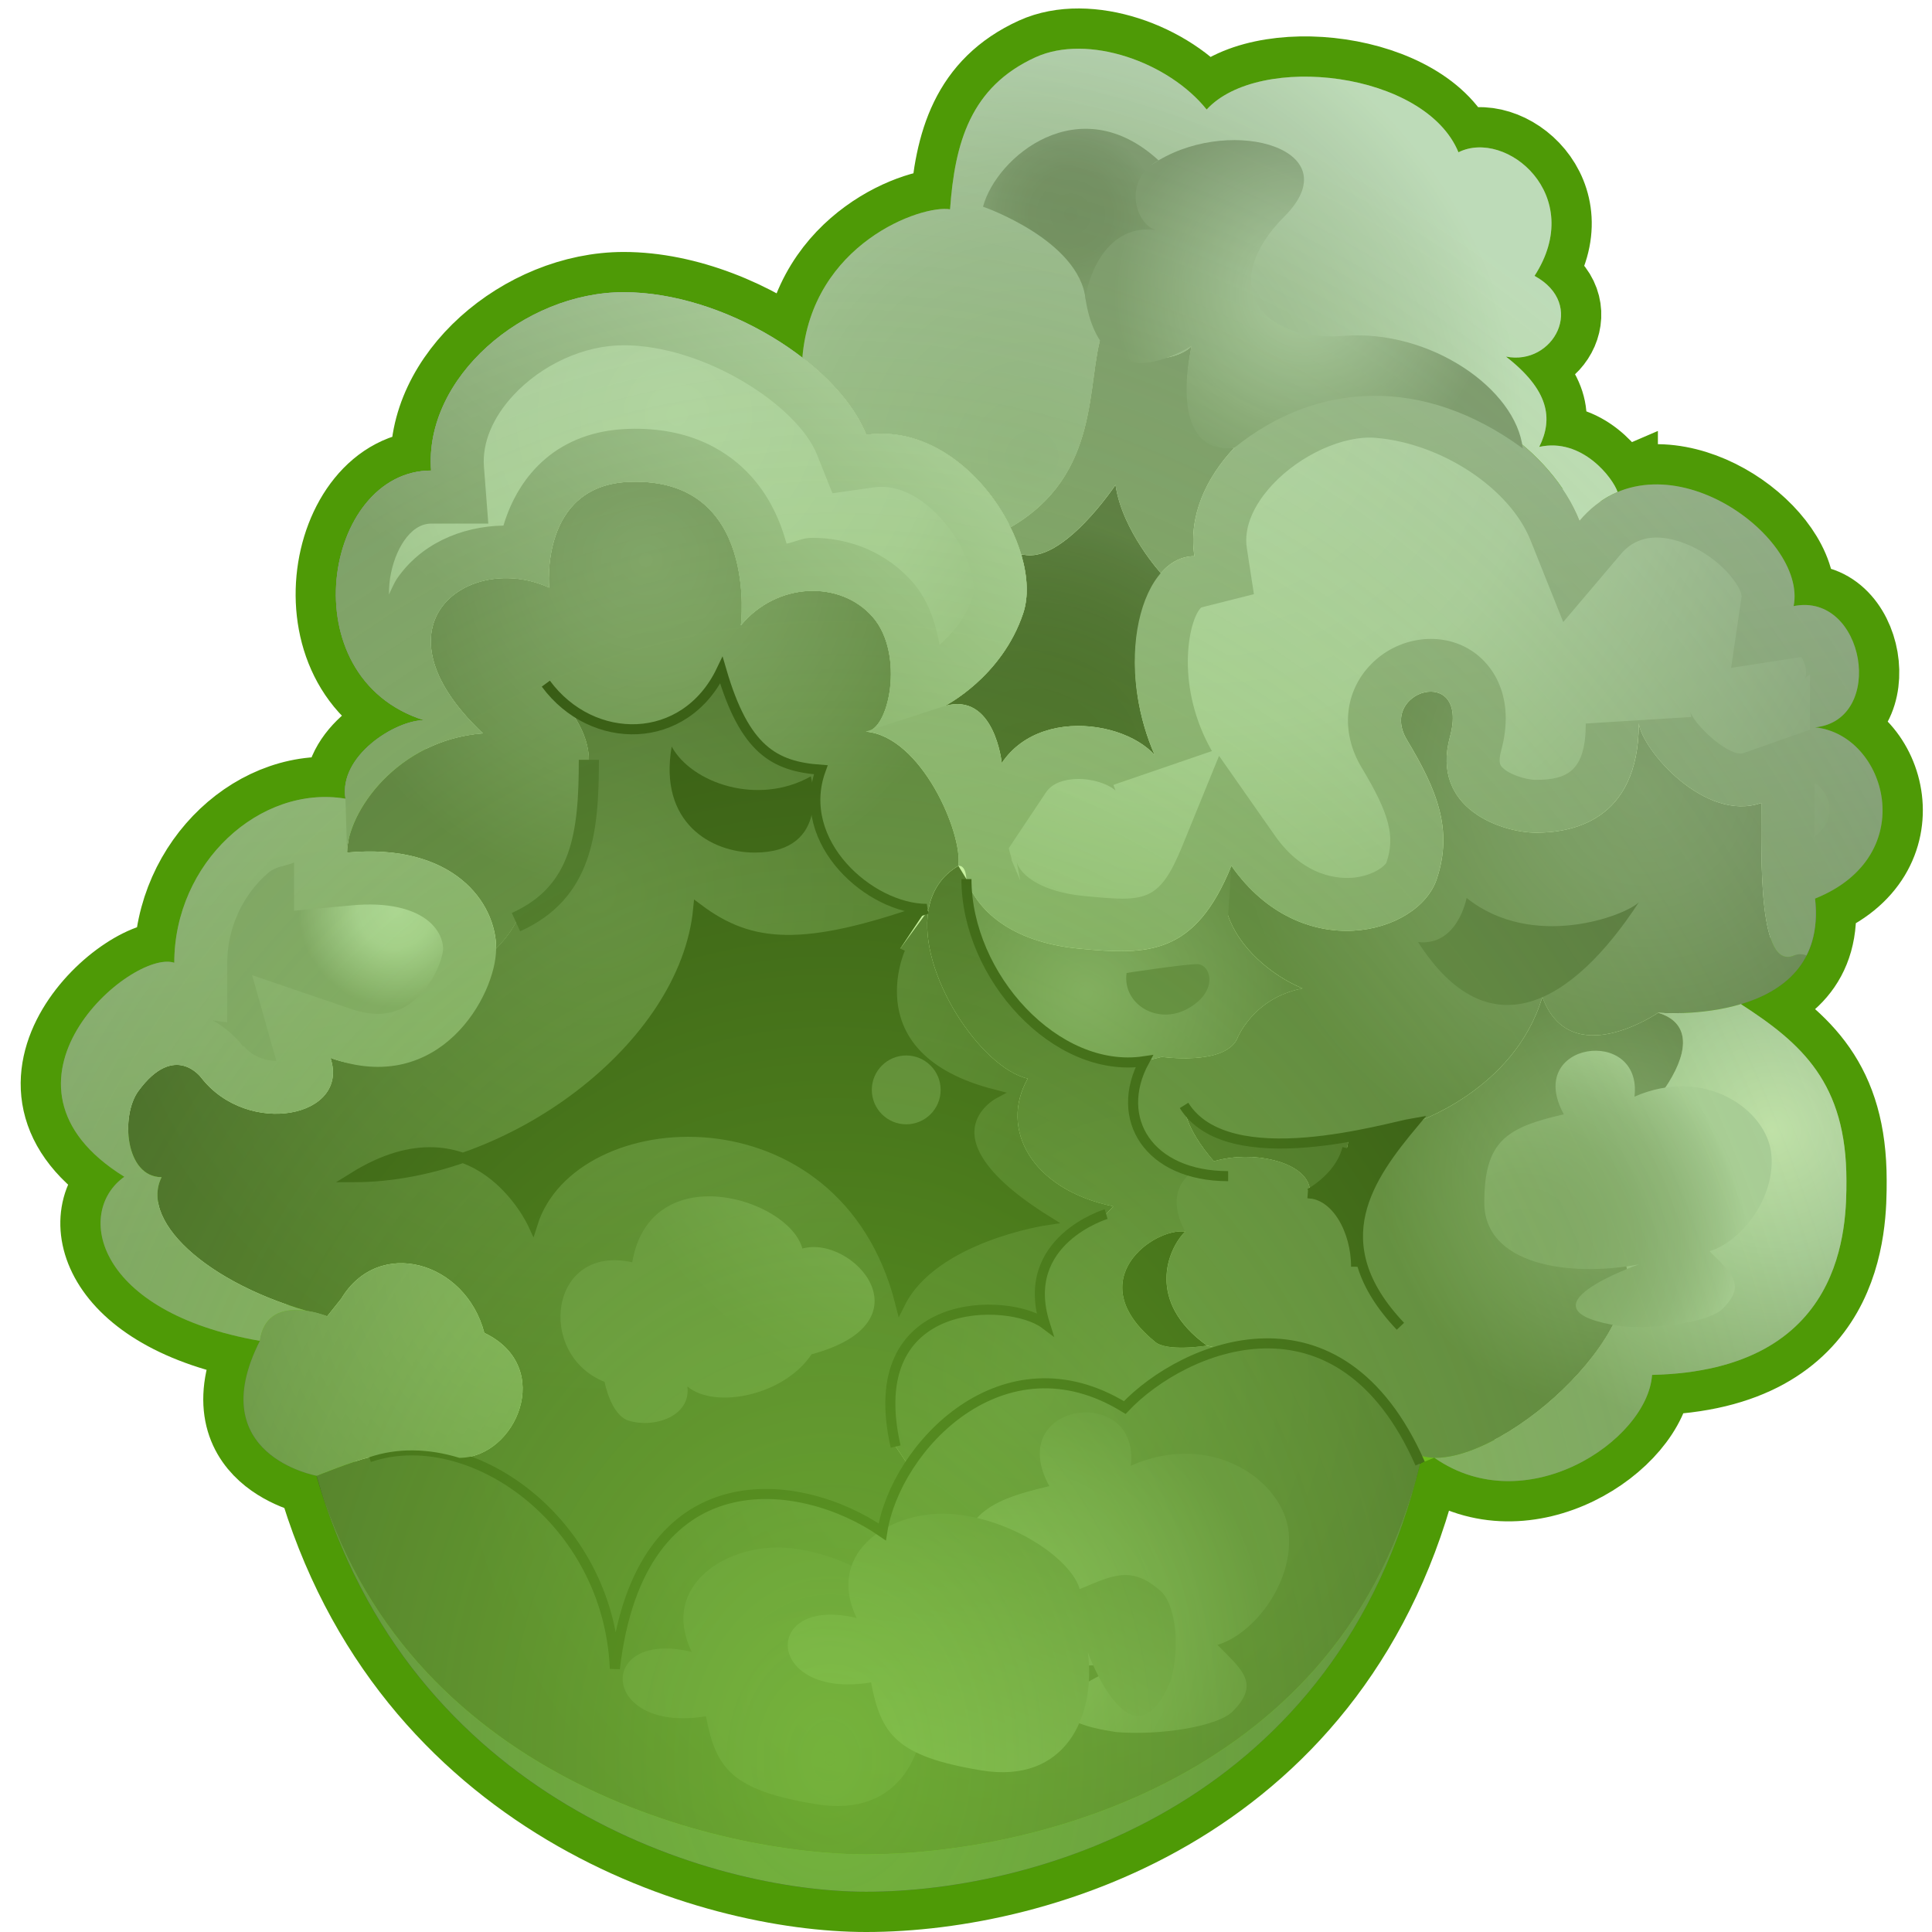 <?xml version="1.0" encoding="UTF-8" standalone="no"?>
<!-- Created with Inkscape (http://www.inkscape.org/) -->

<svg
   xmlns:i="http://ns.adobe.com/AdobeIllustrator/10.0/"
   xmlns:a="http://ns.adobe.com/AdobeSVGViewerExtensions/3.0/"
   xmlns:dc="http://purl.org/dc/elements/1.1/"
   xmlns:cc="http://creativecommons.org/ns#"
   xmlns:rdf="http://www.w3.org/1999/02/22-rdf-syntax-ns#"
   xmlns:svg="http://www.w3.org/2000/svg"
   xmlns="http://www.w3.org/2000/svg"
   xmlns:xlink="http://www.w3.org/1999/xlink"
   xmlns:sodipodi="http://sodipodi.sourceforge.net/DTD/sodipodi-0.dtd"
   xmlns:inkscape="http://www.inkscape.org/namespaces/inkscape"
   width="48px"
   height="48px"
   id="svg35709"
   sodipodi:version="0.32"
   inkscape:version="0.48.5 r10040"
   sodipodi:docname="smoke_heavy.svg"
   inkscape:output_extension="org.inkscape.output.svg.inkscape"
   version="1.1">
  <defs
     id="defs35711">
    <linearGradient
       id="linearGradient10737">
      <stop
         style="stop-color:#8ae234;stop-opacity:0.694;"
         offset="0"
         id="stop10739" />
      <stop
         style="stop-color:#8ae234;stop-opacity:0.261;"
         offset="1"
         id="stop10741" />
    </linearGradient>
    <radialGradient
       gradientUnits="userSpaceOnUse"
       fy="200.964"
       fx="29.164"
       r="13.852"
       cy="200.964"
       cx="29.164"
       id="XMLID_268_"
       gradientTransform="translate(-0.162,-166.619)">
      <stop
         id="stop30152"
         style="stop-color:#45484C"
         offset="0" />
      <stop
         id="stop30154"
         style="stop-color:#232426"
         offset="1" />
      <a:midPointStop
         style="stop-color:#45484C"
         offset="0" />
      <a:midPointStop
         style="stop-color:#45484C"
         offset="0.5" />
      <a:midPointStop
         style="stop-color:#232426"
         offset="1" />
    </radialGradient>
    <radialGradient
       gradientUnits="userSpaceOnUse"
       fy="186.152"
       fx="40.959"
       r="10.142"
       cy="186.152"
       cx="40.959"
       id="XMLID_269_"
       gradientTransform="translate(-0.162,-166.619)">
      <stop
         id="stop30161"
         style="stop-color:#7A7F87"
         offset="0.006" />
      <stop
         id="stop30163"
         style="stop-color:#72767E"
         offset="0.257" />
      <stop
         id="stop30165"
         style="stop-color:#5B5F64"
         offset="0.674" />
      <stop
         id="stop30167"
         style="stop-color:#45484C"
         offset="1" />
      <a:midPointStop
         style="stop-color:#7A7F87"
         offset="0.006" />
      <a:midPointStop
         style="stop-color:#7A7F87"
         offset="0.596" />
      <a:midPointStop
         style="stop-color:#45484C"
         offset="1" />
    </radialGradient>
    <radialGradient
       gradientUnits="userSpaceOnUse"
       fy="194.711"
       fx="44.196"
       r="7.938"
       cy="194.711"
       cx="44.196"
       id="XMLID_270_"
       gradientTransform="translate(-0.162,-166.619)">
      <stop
         id="stop30172"
         style="stop-color:#DCE0E6"
         offset="0" />
      <stop
         id="stop30174"
         style="stop-color:#B9C1CC"
         offset="0.363" />
      <stop
         id="stop30176"
         style="stop-color:#7A7F87"
         offset="1" />
      <a:midPointStop
         style="stop-color:#DCE0E6"
         offset="0" />
      <a:midPointStop
         style="stop-color:#DCE0E6"
         offset="0.5" />
      <a:midPointStop
         style="stop-color:#B9C1CC"
         offset="0.363" />
      <a:midPointStop
         style="stop-color:#B9C1CC"
         offset="0.5" />
      <a:midPointStop
         style="stop-color:#7A7F87"
         offset="1" />
    </radialGradient>
    <radialGradient
       gradientUnits="userSpaceOnUse"
       fy="195.863"
       fx="40.3"
       r="5.845"
       cy="195.863"
       cx="40.3"
       id="XMLID_271_"
       gradientTransform="translate(-0.162,-166.619)">
      <stop
         id="stop30181"
         style="stop-color:#7A7F87"
         offset="0.006" />
      <stop
         id="stop30183"
         style="stop-color:#72767E"
         offset="0.257" />
      <stop
         id="stop30185"
         style="stop-color:#5B5F64"
         offset="0.674" />
      <stop
         id="stop30187"
         style="stop-color:#45484C"
         offset="1" />
      <a:midPointStop
         style="stop-color:#7A7F87"
         offset="0.006" />
      <a:midPointStop
         style="stop-color:#7A7F87"
         offset="0.596" />
      <a:midPointStop
         style="stop-color:#45484C"
         offset="1" />
    </radialGradient>
    <radialGradient
       gradientUnits="userSpaceOnUse"
       fy="191.287"
       fx="27.134"
       r="5.39"
       cy="191.287"
       cx="27.134"
       id="XMLID_272_"
       gradientTransform="translate(-0.162,-166.619)">
      <stop
         id="stop30194"
         style="stop-color:#7A7F87"
         offset="0.006" />
      <stop
         id="stop30196"
         style="stop-color:#45484C"
         offset="1" />
      <a:midPointStop
         style="stop-color:#7A7F87"
         offset="0.006" />
      <a:midPointStop
         style="stop-color:#7A7F87"
         offset="0.511" />
      <a:midPointStop
         style="stop-color:#45484C"
         offset="1" />
    </radialGradient>
    <radialGradient
       gradientUnits="userSpaceOnUse"
       fy="177.97"
       fx="25.801"
       r="12.27"
       cy="177.97"
       cx="25.801"
       id="XMLID_273_"
       gradientTransform="translate(-0.162,-166.619)">
      <stop
         id="stop30201"
         style="stop-color:#959CA6"
         offset="0" />
      <stop
         id="stop30203"
         style="stop-color:#A1A8B3"
         offset="0.43" />
      <stop
         id="stop30205"
         style="stop-color:#AAB1BC"
         offset="0.591" />
      <stop
         id="stop30207"
         style="stop-color:#C1C9D6"
         offset="0.858" />
      <stop
         id="stop30209"
         style="stop-color:#D0D9E6"
         offset="1" />
      <a:midPointStop
         style="stop-color:#959CA6"
         offset="0" />
      <a:midPointStop
         style="stop-color:#959CA6"
         offset="0.5" />
      <a:midPointStop
         style="stop-color:#A1A8B3"
         offset="0.43" />
      <a:midPointStop
         style="stop-color:#A1A8B3"
         offset="0.596" />
      <a:midPointStop
         style="stop-color:#D0D9E6"
         offset="1" />
    </radialGradient>
    <radialGradient
       gradientUnits="userSpaceOnUse"
       fy="188.785"
       fx="14.956"
       r="12.493"
       cy="188.785"
       cx="14.956"
       id="XMLID_274_"
       gradientTransform="translate(-0.162,-166.619)">
      <stop
         id="stop30214"
         style="stop-color:#45484C"
         offset="0" />
      <stop
         id="stop30216"
         style="stop-color:#232426"
         offset="1" />
      <a:midPointStop
         style="stop-color:#45484C"
         offset="0" />
      <a:midPointStop
         style="stop-color:#45484C"
         offset="0.5" />
      <a:midPointStop
         style="stop-color:#232426"
         offset="1" />
    </radialGradient>
    <radialGradient
       gradientUnits="userSpaceOnUse"
       fy="185.824"
       fx="25.763"
       r="6.391"
       cy="185.824"
       cx="25.763"
       id="XMLID_275_"
       gradientTransform="translate(-0.162,-166.619)">
      <stop
         id="stop30221"
         style="stop-color:#232426"
         offset="0.006" />
      <stop
         id="stop30223"
         style="stop-color:#252729"
         offset="0.396" />
      <stop
         id="stop30225"
         style="stop-color:#2D2F32"
         offset="0.659" />
      <stop
         id="stop30227"
         style="stop-color:#3B3D41"
         offset="0.884" />
      <stop
         id="stop30229"
         style="stop-color:#45484C"
         offset="1" />
      <a:midPointStop
         style="stop-color:#232426"
         offset="0.006" />
      <a:midPointStop
         style="stop-color:#232426"
         offset="0.781" />
      <a:midPointStop
         style="stop-color:#45484C"
         offset="1" />
    </radialGradient>
    <radialGradient
       gradientUnits="userSpaceOnUse"
       fy="180.536"
       fx="16.209"
       r="8.41"
       cy="180.536"
       cx="16.209"
       id="XMLID_276_"
       gradientTransform="translate(-0.162,-166.619)">
      <stop
         id="stop30234"
         style="stop-color:#7A7F87"
         offset="0.006" />
      <stop
         id="stop30236"
         style="stop-color:#72767E"
         offset="0.257" />
      <stop
         id="stop30238"
         style="stop-color:#5B5F64"
         offset="0.674" />
      <stop
         id="stop30240"
         style="stop-color:#45484C"
         offset="1" />
      <a:midPointStop
         style="stop-color:#7A7F87"
         offset="0.006" />
      <a:midPointStop
         style="stop-color:#7A7F87"
         offset="0.596" />
      <a:midPointStop
         style="stop-color:#45484C"
         offset="1" />
    </radialGradient>
    <radialGradient
       gradientUnits="userSpaceOnUse"
       fy="201.197"
       fx="25.73"
       r="14.331"
       cy="201.197"
       cx="25.73"
       id="XMLID_277_"
       gradientTransform="translate(-0.162,-166.619)">
      <stop
         id="stop30245"
         style="stop-color:#45484C"
         offset="0" />
      <stop
         id="stop30247"
         style="stop-color:#232426"
         offset="1" />
      <a:midPointStop
         style="stop-color:#45484C"
         offset="0" />
      <a:midPointStop
         style="stop-color:#45484C"
         offset="0.5" />
      <a:midPointStop
         style="stop-color:#232426"
         offset="1" />
    </radialGradient>
    <linearGradient
       y2="194.636"
       x2="24.998"
       y1="164.793"
       x1="20.39"
       gradientUnits="userSpaceOnUse"
       id="XMLID_278_"
       gradientTransform="translate(-0.162,-166.619)">
      <stop
         id="stop30256"
         style="stop-color:#B9C1CC"
         offset="0" />
      <stop
         id="stop30258"
         style="stop-color:#7A7F87"
         offset="1" />
      <a:midPointStop
         style="stop-color:#B9C1CC"
         offset="0" />
      <a:midPointStop
         style="stop-color:#B9C1CC"
         offset="0.5" />
      <a:midPointStop
         style="stop-color:#7A7F87"
         offset="1" />
    </linearGradient>
    <linearGradient
       y2="184.085"
       x2="14.156"
       y1="175.51"
       x1="21.839"
       gradientUnits="userSpaceOnUse"
       id="XMLID_279_"
       gradientTransform="translate(-0.162,-166.619)">
      <stop
         id="stop30263"
         style="stop-color:#B9C1CC"
         offset="0" />
      <stop
         id="stop30265"
         style="stop-color:#7A7F87"
         offset="1" />
      <a:midPointStop
         style="stop-color:#B9C1CC"
         offset="0" />
      <a:midPointStop
         style="stop-color:#B9C1CC"
         offset="0.5" />
      <a:midPointStop
         style="stop-color:#7A7F87"
         offset="1" />
    </linearGradient>
    <radialGradient
       gradientUnits="userSpaceOnUse"
       fy="176.464"
       fx="30.215"
       r="20.857"
       cy="176.464"
       cx="30.215"
       id="XMLID_280_"
       gradientTransform="translate(-0.162,-166.619)">
      <stop
         id="stop30270"
         style="stop-color:#C5CDD9"
         offset="0" />
      <stop
         id="stop30272"
         style="stop-color:#B9C1CC"
         offset="0.391" />
      <stop
         id="stop30274"
         style="stop-color:#7A7F87"
         offset="1" />
      <a:midPointStop
         style="stop-color:#C5CDD9"
         offset="0" />
      <a:midPointStop
         style="stop-color:#C5CDD9"
         offset="0.5" />
      <a:midPointStop
         style="stop-color:#B9C1CC"
         offset="0.391" />
      <a:midPointStop
         style="stop-color:#B9C1CC"
         offset="0.5" />
      <a:midPointStop
         style="stop-color:#7A7F87"
         offset="1" />
    </radialGradient>
    <radialGradient
       gradientUnits="userSpaceOnUse"
       fy="190.717"
       fx="25.805"
       r="11.571"
       cy="190.717"
       cx="25.805"
       id="XMLID_281_"
       gradientTransform="translate(-0.162,-166.619)">
      <stop
         id="stop30285"
         style="stop-color:#7A7F87"
         offset="0.006" />
      <stop
         id="stop30287"
         style="stop-color:#72767E"
         offset="0.257" />
      <stop
         id="stop30289"
         style="stop-color:#5B5F64"
         offset="0.674" />
      <stop
         id="stop30291"
         style="stop-color:#45484C"
         offset="1" />
      <a:midPointStop
         style="stop-color:#7A7F87"
         offset="0.006" />
      <a:midPointStop
         style="stop-color:#7A7F87"
         offset="0.596" />
      <a:midPointStop
         style="stop-color:#45484C"
         offset="1" />
    </radialGradient>
    <radialGradient
       gradientUnits="userSpaceOnUse"
       fy="197.499"
       fx="37.998"
       r="5.553"
       cy="197.499"
       cx="37.998"
       id="XMLID_282_"
       gradientTransform="translate(-0.162,-166.619)">
      <stop
         id="stop30306"
         style="stop-color:#7A7F87"
         offset="0.006" />
      <stop
         id="stop30308"
         style="stop-color:#7D828A"
         offset="0.299" />
      <stop
         id="stop30310"
         style="stop-color:#858B93"
         offset="0.517" />
      <stop
         id="stop30312"
         style="stop-color:#949AA4"
         offset="0.712" />
      <stop
         id="stop30314"
         style="stop-color:#A9B0BA"
         offset="0.89" />
      <stop
         id="stop30316"
         style="stop-color:#B9C1CC"
         offset="1" />
      <a:midPointStop
         style="stop-color:#7A7F87"
         offset="0.006" />
      <a:midPointStop
         style="stop-color:#7A7F87"
         offset="0.764" />
      <a:midPointStop
         style="stop-color:#B9C1CC"
         offset="1" />
    </radialGradient>
    <radialGradient
       gradientUnits="userSpaceOnUse"
       gradientTransform="matrix(1.153,0,0,1.16,416.124,-253.436)"
       fy="253.592"
       fx="-339.195"
       r="5.552"
       cy="253.592"
       cx="-339.195"
       id="XMLID_283_">
      <stop
         id="stop30321"
         style="stop-color:#7A7F87"
         offset="0.006" />
      <stop
         id="stop30323"
         style="stop-color:#72767E"
         offset="0.257" />
      <stop
         id="stop30325"
         style="stop-color:#5B5F64"
         offset="0.674" />
      <stop
         id="stop30327"
         style="stop-color:#45484C"
         offset="1" />
      <a:midPointStop
         style="stop-color:#7A7F87"
         offset="0.006" />
      <a:midPointStop
         style="stop-color:#7A7F87"
         offset="0.596" />
      <a:midPointStop
         style="stop-color:#45484C"
         offset="1" />
    </radialGradient>
    <radialGradient
       gradientUnits="userSpaceOnUse"
       gradientTransform="matrix(0.141,-0.854,1.374,0.228,-3092.436,-2066.132)"
       fy="2452.24"
       fx="-1814.346"
       r="26.88"
       cy="2452.24"
       cx="-1814.346"
       id="XMLID_284_">
      <stop
         id="stop30332"
         style="stop-color:#45484C"
         offset="0" />
      <stop
         id="stop30334"
         style="stop-color:#232426"
         offset="1" />
      <a:midPointStop
         style="stop-color:#45484C"
         offset="0" />
      <a:midPointStop
         style="stop-color:#45484C"
         offset="0.5" />
      <a:midPointStop
         style="stop-color:#232426"
         offset="1" />
    </radialGradient>
    <radialGradient
       gradientUnits="userSpaceOnUse"
       gradientTransform="matrix(0.141,-0.854,1.374,0.228,-3092.436,-2066.132)"
       fy="2452.891"
       fx="-1820.169"
       r="12.435"
       cy="2452.891"
       cx="-1820.169"
       id="XMLID_285_">
      <stop
         id="stop30339"
         style="stop-color:#7A7F87"
         offset="0.006" />
      <stop
         id="stop30341"
         style="stop-color:#72767E"
         offset="0.257" />
      <stop
         id="stop30343"
         style="stop-color:#5B5F64"
         offset="0.674" />
      <stop
         id="stop30345"
         style="stop-color:#45484C"
         offset="1" />
      <a:midPointStop
         style="stop-color:#7A7F87"
         offset="0.006" />
      <a:midPointStop
         style="stop-color:#7A7F87"
         offset="0.596" />
      <a:midPointStop
         style="stop-color:#45484C"
         offset="1" />
    </radialGradient>
    <radialGradient
       gradientUnits="userSpaceOnUse"
       fy="198.051"
       fx="13.473"
       r="11.141"
       cy="198.051"
       cx="13.473"
       id="XMLID_286_"
       gradientTransform="translate(-0.162,-166.619)">
      <stop
         id="stop30352"
         style="stop-color:#7A7F87"
         offset="0.006" />
      <stop
         id="stop30354"
         style="stop-color:#72767E"
         offset="0.257" />
      <stop
         id="stop30356"
         style="stop-color:#5B5F64"
         offset="0.674" />
      <stop
         id="stop30358"
         style="stop-color:#45484C"
         offset="1" />
      <a:midPointStop
         style="stop-color:#7A7F87"
         offset="0.006" />
      <a:midPointStop
         style="stop-color:#7A7F87"
         offset="0.596" />
      <a:midPointStop
         style="stop-color:#45484C"
         offset="1" />
    </radialGradient>
    <radialGradient
       gradientUnits="userSpaceOnUse"
       fy="176.936"
       fx="16.985"
       r="16.354"
       cy="176.936"
       cx="16.985"
       id="XMLID_287_"
       gradientTransform="translate(-0.162,-166.619)">
      <stop
         id="stop30363"
         style="stop-color:#C5CDD9"
         offset="0" />
      <stop
         id="stop30365"
         style="stop-color:#B9C1CC"
         offset="0.391" />
      <stop
         id="stop30367"
         style="stop-color:#7A7F87"
         offset="1" />
      <a:midPointStop
         style="stop-color:#C5CDD9"
         offset="0" />
      <a:midPointStop
         style="stop-color:#C5CDD9"
         offset="0.5" />
      <a:midPointStop
         style="stop-color:#B9C1CC"
         offset="0.391" />
      <a:midPointStop
         style="stop-color:#B9C1CC"
         offset="0.5" />
      <a:midPointStop
         style="stop-color:#7A7F87"
         offset="1" />
    </radialGradient>
    <radialGradient
       gradientUnits="userSpaceOnUse"
       fy="189.229"
       fx="9.994"
       r="2.421"
       cy="189.229"
       cx="9.994"
       id="XMLID_288_"
       gradientTransform="translate(-0.162,-166.619)">
      <stop
         id="stop30372"
         style="stop-color:#C5CDD9"
         offset="0" />
      <stop
         id="stop30374"
         style="stop-color:#B9C1CC"
         offset="0.391" />
      <stop
         id="stop30376"
         style="stop-color:#7A7F87"
         offset="1" />
      <a:midPointStop
         style="stop-color:#C5CDD9"
         offset="0" />
      <a:midPointStop
         style="stop-color:#C5CDD9"
         offset="0.5" />
      <a:midPointStop
         style="stop-color:#B9C1CC"
         offset="0.391" />
      <a:midPointStop
         style="stop-color:#B9C1CC"
         offset="0.5" />
      <a:midPointStop
         style="stop-color:#7A7F87"
         offset="1" />
    </radialGradient>
    <radialGradient
       gradientUnits="userSpaceOnUse"
       fy="173.929"
       fx="32.541"
       r="4.713"
       cy="173.929"
       cx="32.541"
       id="XMLID_289_"
       gradientTransform="translate(-0.162,-166.619)">
      <stop
         id="stop30381"
         style="stop-color:#B9C1CC"
         offset="0" />
      <stop
         id="stop30383"
         style="stop-color:#7A7F87"
         offset="1" />
      <a:midPointStop
         style="stop-color:#B9C1CC"
         offset="0" />
      <a:midPointStop
         style="stop-color:#B9C1CC"
         offset="0.5" />
      <a:midPointStop
         style="stop-color:#7A7F87"
         offset="1" />
    </radialGradient>
    <radialGradient
       gradientUnits="userSpaceOnUse"
       fy="171.939"
       fx="26.766"
       r="2.15"
       cy="171.939"
       cx="26.766"
       id="XMLID_290_"
       gradientTransform="translate(-0.162,-166.619)">
      <stop
         id="stop30388"
         style="stop-color:#686C73"
         offset="0" />
      <stop
         id="stop30390"
         style="stop-color:#6B6F76"
         offset="0.477" />
      <stop
         id="stop30392"
         style="stop-color:#73787F"
         offset="0.832" />
      <stop
         id="stop30394"
         style="stop-color:#7A7F87"
         offset="1" />
      <a:midPointStop
         style="stop-color:#686C73"
         offset="0" />
      <a:midPointStop
         style="stop-color:#686C73"
         offset="0.764" />
      <a:midPointStop
         style="stop-color:#7A7F87"
         offset="1" />
    </radialGradient>
    <radialGradient
       inkscape:collect="always"
       xlink:href="#linearGradient10737"
       id="radialGradient10743"
       cx="20.877"
       cy="210.068"
       fx="20.877"
       fy="210.068"
       r="22.629"
       gradientTransform="matrix(1.48,0.007,-0.009,1.902,-8.223,-189.368)"
       gradientUnits="userSpaceOnUse" />
  </defs>
  <sodipodi:namedview
     id="base"
     pagecolor="#ffffff"
     bordercolor="#666666"
     borderopacity="1.0"
     inkscape:pageopacity="0.0"
     inkscape:pageshadow="2"
     inkscape:zoom="7"
     inkscape:cx="1.2857143"
     inkscape:cy="22.785714"
     inkscape:current-layer="layer1"
     showgrid="true"
     inkscape:grid-bbox="true"
     inkscape:document-units="px"
     inkscape:window-width="2560"
     inkscape:window-height="1377"
     inkscape:window-x="-8"
     inkscape:window-y="-8"
     inkscape:window-maximized="1" />
  <g
     id="layer1"
     inkscape:label="Layer 1"
     inkscape:groupmode="layer">
    <g
       transform="translate(-0.162,-166.619)"
       id="g30147"
       a:adobe-blending-mode="multiply"
       i:knockout="Off"
       style="stroke:#4e9a06">
      <path
         style="fill:none;stroke:#4e9a06;stroke-width:2"
         id="path30149"
         d="M 35.797,202.836 C 38.082,204.434 41.099,202.401 41.207,200.778 C 46.035,200.668 46.036,197.046 46.036,195.949 C 46.036,193.535 44.938,192.549 43.403,191.56 L 43.439,191.559 L 43.413,191.567 C 44.442,191.261 45.434,190.553 45.257,188.944 C 47.915,187.881 47.029,184.868 45.257,184.69 C 47.029,184.513 46.497,181.323 44.725,181.677 C 45.033,180.143 42.283,177.944 40.273,178.878 L 40.352,178.844 L 40.352,178.845 C 40.234,178.491 39.466,177.486 38.404,177.722 C 38.758,177.013 38.64,176.306 37.578,175.479 C 38.759,175.714 39.586,174.18 38.287,173.473 C 39.586,171.467 37.578,169.812 36.397,170.402 C 35.571,168.395 31.439,167.923 30.141,169.34 C 29.197,168.16 27.189,167.451 25.891,168.041 C 24.275,168.776 23.884,170.167 23.766,171.819 C 23.057,171.7 20.333,172.67 20.097,175.505 L 20.12,175.522 C 18.898,174.571 17.209,173.879 15.658,173.879 C 13.177,173.879 10.695,176.005 10.873,178.31 C 8.214,178.31 7.328,183.449 10.695,184.513 C 9.987,184.513 8.569,185.399 8.746,186.463 C 6.619,186.109 4.492,188.058 4.492,190.539 C 3.429,190.185 -0.47,193.552 3.251,195.856 C 2.01,196.742 2.543,199.223 6.619,199.933 C 5.178,202.777 8.027,203.283 8.027,203.283 L 8.027,203.283 C 10.329,211.348 17.825,213.619 21.681,213.619 C 26.004,213.619 33.422,211.378 35.445,202.977 L 35.445,202.977 L 35.797,202.836 L 35.797,202.836 z "
         a:adobe-blending-mode="normal"
         i:knockout="Off" />
    </g>
    <path
       style="fill:url(#XMLID_268_)"
       id="path30156"
       d="M 29.443,30.6 C 28.68,30.49 26.828,31.797 28.681,33.324 C 28.958,33.6 29.989,33.432 29.989,33.432 L 30.381,33.529 L 30.406,33.522 C 29.396,33.79 28.499,34.385 27.944,34.97 C 25.685,33.58 23.613,34.82 22.578,36.42 L 22.252,35.939 C 21.38,32.125 25.087,32.236 25.957,32.888 C 25.304,30.817 27.482,30.164 27.482,30.164 L 27.659,29.972 C 25.621,29.555 24.826,28.039 25.534,26.799 C 24.374,26.531 22.798,24.183 23.067,22.61 L 23.025,22.582 L 23.072,22.582 C 23.155,22.142 23.385,21.763 23.811,21.513 L 24.012,21.842 C 24.012,24.254 26.235,26.697 28.429,26.368 C 27.66,27.794 28.538,29.222 30.514,29.222 L 29.443,30.6 z "
       i:knockout="Off" />
    <path
       style="fill:#232426"
       id="path30158"
       d="M 32.498,29.647 L 32.547,29.653 C 32.952,29.41 33.501,28.863 33.501,28.247 L 33.482,28.25 C 32.046,28.497 30.129,28.607 29.417,27.465 C 29.417,27.465 29.417,28.007 30.161,28.855 L 30.159,28.852 C 31.155,28.555 32.592,28.883 32.547,29.654 L 32.547,29.654 L 32.498,29.647 z "
       i:knockout="Off" />
    <path
       style="fill:url(#XMLID_269_)"
       id="path30169"
       d="M 35.121,27.904 C 35.121,27.904 37.621,27.104 38.318,24.771 C 39.015,26.653 41.196,25.162 41.196,25.162 C 41.196,25.162 45.449,25.516 45.095,22.325 C 45.003,23.577 44.585,23.733 44.585,23.733 C 43.679,24.144 43.761,21.346 43.761,19.948 C 42.363,20.441 40.799,18.631 40.716,17.972 C 40.716,20.441 38.988,20.688 38.165,20.688 C 37.343,20.688 35.532,20.112 36.025,18.301 C 36.518,16.49 34.215,17.149 34.956,18.383 C 35.696,19.618 36.108,20.605 35.696,21.84 C 35.233,23.23 32.322,23.979 30.594,21.511 C 30.293,22.459 30.512,22.746 30.512,22.746 C 30.772,23.526 31.569,24.226 32.36,24.556 C 31.113,24.801 30.732,25.818 30.732,25.818 C 30.403,26.477 28.866,26.258 28.866,26.258 L 28.428,26.366 C 27.659,27.792 28.537,29.22 30.513,29.22 C 29.416,28.164 29.416,27.463 29.416,27.463 C 30.513,29.221 34.463,28.015 35.121,27.904 z "
       i:knockout="Off" />
    <path
       style="fill:url(#XMLID_270_)"
       id="path30178"
       d="M 35.634,36.218 C 37.326,36.256 40.612,33.472 40.413,31.493 C 40.193,29.299 38.657,29.517 38.657,29.517 C 41.18,27.871 42.745,25.632 41.195,25.162 C 41.195,25.162 42.258,25.251 43.277,24.94 L 43.241,24.941 C 44.776,25.929 45.874,26.916 45.874,29.33 C 45.874,30.427 45.873,34.049 41.045,34.159 C 40.936,35.805 37.836,37.871 35.54,36.148 L 35.634,36.218 z "
       i:knockout="Off" />
    <path
       style="fill:url(#XMLID_271_)"
       id="path30189"
       d="M 35.121,27.904 C 34.305,28.883 33.428,30.047 33.846,31.435 L 33.694,31.471 C 33.694,30.572 33.204,29.671 32.499,29.646 L 32.548,29.652 L 32.548,29.652 C 32.625,28.312 28.236,28.312 29.444,30.599 C 29.009,31.035 28.465,32.34 29.99,33.431 L 30.382,33.528 C 32.049,33.077 34.028,33.511 35.283,36.359 L 35.148,36.101 C 36.574,36.87 40.634,33.686 40.415,31.493 C 40.195,29.299 38.659,29.517 38.659,29.517 C 41.182,27.871 42.747,25.632 41.197,25.162 C 41.197,25.162 39.016,26.653 38.319,24.771 C 37.621,27.105 35.121,27.904 35.121,27.904 z "
       i:knockout="Off" />
    <path
       id="path30191"
       d="M 33.693,31.472 C 33.693,30.573 33.203,29.672 32.498,29.647 L 32.547,29.653 C 32.952,29.41 33.501,28.863 33.501,28.247 C 34.267,28.115 34.893,27.944 35.121,27.905 C 34.299,28.892 33.415,30.065 33.856,31.469 L 33.693,31.472 z "
       i:knockout="Off" />
    <path
       style="fill:url(#XMLID_272_)"
       id="path30198"
       d="M 24.011,21.841 C 24.011,24.253 26.234,26.696 28.428,26.367 L 28.866,26.259 C 28.866,26.259 30.403,26.478 30.732,25.819 C 30.732,25.819 31.113,24.802 32.36,24.557 C 31.569,24.228 30.772,23.528 30.512,22.747 L 30.594,21.512 C 29.689,23.734 28.536,23.734 26.809,23.569 C 25.081,23.404 24.258,22.581 24.011,21.841"
       i:knockout="Off" />
    <path
       style="fill:url(#XMLID_273_)"
       id="path30211"
       d="M 30.668,11.125 C 31.619,10.116 33.067,9.464 34.283,9.565 C 36.41,9.741 38.537,11.161 39.246,12.932 C 39.53,12.598 39.85,12.367 40.19,12.225 L 40.19,12.226 C 40.072,11.872 39.304,10.867 38.242,11.103 C 38.596,10.394 38.478,9.687 37.416,8.86 C 38.597,9.095 39.424,7.561 38.125,6.854 C 39.424,4.848 37.416,3.193 36.235,3.783 C 35.409,1.776 31.277,1.304 29.979,2.721 C 29.035,1.541 27.027,0.832 25.729,1.422 C 24.113,2.157 23.722,3.548 23.604,5.2 C 22.895,5.081 20.171,6.051 19.935,8.886 C 20.68,9.459 21.254,10.131 21.523,10.803 C 23.074,10.582 24.417,11.746 25.076,13.039 L 25.082,13.116 C 27.386,11.8 26.975,9.495 27.386,8.262 C 27.715,9.166 29.279,9.002 29.608,8.591 C 29.361,9.908 29.351,10.96 30.668,11.125 z "
       i:knockout="Off" />
    <path
       style="fill:url(#XMLID_274_)"
       id="path30218"
       d="M 23.024,22.581 C 19.979,23.651 18.662,23.568 17.346,22.581 C 17.017,26.037 12.656,29.247 8.787,29.247 C 11.832,27.354 13.232,30.398 13.232,30.398 C 14.219,27.271 20.967,26.86 22.366,32.373 C 23.189,30.727 25.987,30.316 25.987,30.316 C 22.695,28.258 24.671,27.189 24.671,27.189 C 21.132,26.284 22.366,23.568 22.366,23.568 L 23.067,22.609 C 22.798,24.182 24.374,26.531 25.534,26.798 C 24.826,28.038 25.621,29.554 27.659,29.971 L 27.482,30.163 C 27.482,30.163 25.303,30.815 25.957,32.887 C 25.087,32.235 21.38,32.123 22.252,35.938 L 22.578,36.419 C 22.233,36.953 22.003,37.527 21.919,38.059 C 19.911,36.668 15.895,36.127 15.276,41.457 C 15.166,38.802 13.352,36.82 11.423,36.222 L 11.414,36.219 C 12.805,36.219 13.81,33.965 12.033,33.115 C 11.569,31.338 9.407,30.719 8.479,32.264 L 8.129,32.702 C 5.331,32.043 3.439,30.397 4.014,29.246 C 3.109,29.246 2.989,27.718 3.438,27.106 C 4.342,25.872 5.001,26.776 5.001,26.776 C 6.153,28.257 8.704,27.764 8.21,26.283 C 10.926,27.27 12.325,23.567 12.325,23.567 C 12.666,23.227 12.818,22.909 12.818,22.909 C 14.464,22.168 14.629,20.687 14.629,18.877 C 14.629,17.87 13.559,16.984 13.559,16.984 C 14.711,18.547 17.016,18.547 17.921,16.654 C 18.497,18.63 19.237,19.041 20.39,19.124 C 19.732,20.936 21.625,22.581 23.024,22.581 L 23.071,22.581"
       i:knockout="Off" />
    <path
       style="fill:url(#XMLID_275_)"
       id="path30231"
       d="M 28.867,14.27 C 28.042,15.213 27.888,17.427 28.966,19.312 C 28.788,18.072 25.953,17.364 24.889,18.958 C 24.889,18.958 24.712,17.186 23.471,17.54 C 23.471,17.54 24.889,16.83 25.421,15.237 C 25.556,14.831 25.531,14.323 25.378,13.797 L 25.411,13.776 C 26.398,14.023 27.715,12.047 27.715,12.047 C 27.88,13.199 28.867,14.27 28.867,14.27 L 28.867,14.27 z "
       i:knockout="Off" />
    <path
       style="fill:url(#XMLID_276_)"
       id="path30242"
       d="M 23.071,22.581 C 23.154,22.141 23.384,21.762 23.81,21.512 C 23.925,20.707 22.891,18.293 21.511,18.177 C 22.086,18.177 22.487,16.247 21.682,15.328 C 20.877,14.408 19.3,14.459 18.408,15.535 C 18.408,15.535 18.866,11.859 15.649,11.971 C 13.396,12.048 13.643,14.599 13.643,14.599 C 11.668,13.694 9.117,15.504 11.997,18.22 C 9.858,18.384 8.624,20.195 8.624,21.182 C 11.257,20.936 12.328,22.416 12.328,23.569 C 12.669,23.229 12.821,22.911 12.821,22.911 C 14.467,22.17 14.632,20.689 14.632,18.879 C 14.632,17.872 13.562,16.986 13.562,16.986 C 14.714,18.549 17.019,18.549 17.924,16.656 C 18.5,18.632 19.24,19.043 20.393,19.126 C 19.734,20.937 21.626,22.582 23.026,22.582 L 23.071,22.582 L 23.071,22.581 z "
       i:knockout="Off" />
    <path
       style="fill:url(#XMLID_277_)"
       id="path30249"
       d="M 35.282,36.36 L 35.282,36.36 C 33.391,44.214 25.599,46.072 21.518,46.072 C 17.877,46.072 10.019,44.216 7.864,36.666 L 7.864,36.666 C 7.864,36.666 8.765,36.302 9.175,36.206 C 11.646,35.356 15.122,37.751 15.277,41.459 C 15.895,36.129 19.911,36.67 21.92,38.061 C 22.253,35.94 24.933,33.118 27.945,34.971 C 29.411,33.424 33.273,31.803 35.282,36.36 z "
       i:knockout="Off" />
    <path
       id="path30251"
       d="M 22.366,23.569 C 22.366,23.569 21.132,26.285 24.671,27.19 C 24.671,27.19 22.695,28.259 25.987,30.317 C 25.987,30.317 23.189,30.728 22.366,32.374 C 20.968,26.861 14.22,27.272 13.232,30.399 C 13.232,30.399 11.833,27.355 8.787,29.248 C 12.655,29.248 17.017,26.038 17.346,22.582 C 18.662,23.569 19.979,23.652 23.024,22.582 L 22.366,23.569 z "
       i:knockout="Off" />
    <path
       style="fill:#7a7f87"
       id="path30253"
       d="M 28.838,14.24 C 29.07,13.971 29.355,13.818 29.675,13.818 C 29.523,12.833 29.955,11.88 30.665,11.127 L 30.664,11.129 C 29.438,10.927 29.366,9.876 29.606,8.592 C 29.277,9.003 27.713,9.167 27.384,8.263 C 26.973,9.496 27.384,11.801 25.08,13.117 L 25.103,13.098 C 25.215,13.325 25.307,13.558 25.374,13.786 L 25.41,13.775 C 26.397,14.022 27.714,12.046 27.714,12.046 C 27.879,13.197 28.866,14.268 28.866,14.268 L 28.838,14.24 z "
       i:knockout="Off" />
    <path
       style="fill:url(#XMLID_278_)"
       id="path30260"
       d="M 8.13,32.703 C 5.332,32.044 3.44,30.398 4.015,29.247 C 3.11,29.247 2.99,27.719 3.439,27.107 C 4.343,25.873 5.002,26.777 5.002,26.777 C 6.154,28.258 8.705,27.765 8.211,26.284 C 10.927,27.271 12.326,24.721 12.326,23.568 C 12.326,22.415 11.256,20.935 8.622,21.181 C 8.622,20.194 9.856,18.383 11.995,18.219 C 9.116,15.503 11.667,13.693 13.641,14.598 C 13.641,14.598 13.394,12.047 15.647,11.97 C 18.864,11.859 18.406,15.534 18.406,15.534 C 19.299,14.458 20.875,14.407 21.68,15.327 C 22.485,16.246 22.084,18.176 21.509,18.176 C 22.888,18.292 23.923,20.706 23.808,21.511 C 24.006,21.488 24.009,21.84 24.009,21.84 C 24.256,22.58 25.079,23.403 26.808,23.568 C 28.535,23.733 29.688,23.733 30.593,21.511 C 32.321,23.979 35.232,23.23 35.695,21.84 C 36.107,20.605 35.695,19.618 34.955,18.383 C 34.215,17.149 36.518,16.49 36.024,18.301 C 35.53,20.112 37.341,20.688 38.164,20.688 C 38.987,20.688 40.715,20.441 40.715,17.972 C 40.798,18.63 42.361,20.441 43.76,19.948 C 43.76,21.346 43.678,24.144 44.584,23.733 C 44.765,23.669 44.881,23.741 44.881,23.741 C 45.069,23.37 45.158,22.906 45.094,22.325 C 47.752,21.262 46.866,18.249 45.094,18.071 C 46.866,17.894 46.334,14.704 44.562,15.058 C 44.916,13.287 41.195,10.627 39.245,12.932 C 38.536,11.161 36.409,9.741 34.282,9.565 C 32.156,9.387 29.32,11.513 29.675,13.818 C 28.257,13.818 27.548,16.83 28.966,19.311 C 28.788,18.071 25.953,17.363 24.889,18.957 C 24.889,18.957 24.712,17.185 23.471,17.539 C 23.471,17.539 24.889,16.829 25.421,15.236 C 25.953,13.641 24.004,10.45 21.522,10.802 C 20.813,9.03 17.977,7.259 15.496,7.259 C 13.015,7.259 10.533,9.385 10.711,11.69 C 8.052,11.69 7.166,16.829 10.533,17.893 C 9.825,17.893 8.407,18.779 8.584,19.843 C 6.457,19.489 4.33,21.438 4.33,23.919 C 3.267,23.565 -0.632,26.932 3.089,29.236 C 1.848,30.122 2.381,32.603 6.457,33.313 C 6.624,32.083 8.13,32.703 8.13,32.703 z "
       i:knockout="Off" />
    <path
       style="fill:url(#XMLID_279_)"
       id="path30267"
       d="M 8.623,21.182 C 8.623,20.195 9.857,18.384 11.996,18.22 C 9.117,15.504 11.668,13.694 13.642,14.599 C 13.642,14.599 13.395,12.048 15.648,11.971 C 18.865,11.86 18.407,15.535 18.407,15.535 C 19.3,14.459 20.876,14.408 21.681,15.328 C 22.486,16.247 22.085,18.177 21.51,18.177 L 23.47,17.54 C 23.47,17.54 24.888,16.83 25.42,15.237 C 25.952,13.642 24.003,10.451 21.521,10.803 C 20.812,9.031 17.976,7.26 15.495,7.26 C 13.014,7.26 10.532,9.386 10.71,11.691 C 8.051,11.691 7.165,16.83 10.532,17.894 C 9.824,17.894 8.406,18.78 8.583,19.844 L 8.623,21.182 z "
       i:knockout="Off" />
    <path
       style="fill:url(#XMLID_280_)"
       id="path30276"
       d="M 31.612,12.043 C 31.358,12.314 30.962,12.834 30.962,13.423 C 30.962,13.487 30.967,13.553 30.977,13.617 L 31.153,14.762 C 31.153,14.762 30.116,15.025 29.847,15.091 C 29.69,15.228 29.511,15.743 29.511,16.444 C 29.511,17.082 29.66,17.872 30.11,18.66 L 27.663,19.5 L 27.715,19.645 C 27.641,19.553 27.239,19.333 26.722,19.355 C 26.48,19.366 26.157,19.432 25.985,19.689 C 25.985,19.689 25.522,20.383 25.064,21.07 C 25.074,21.169 25.134,21.28 25.134,21.374 C 25.223,21.582 25.349,21.878 25.349,21.878 L 25.261,21.426 C 25.367,21.747 25.869,22.158 26.934,22.261 C 28.439,22.404 28.795,22.438 29.375,21.017 L 30.287,18.779 L 31.673,20.759 C 32.417,21.822 33.312,21.842 33.661,21.802 C 34.137,21.744 34.413,21.512 34.448,21.425 C 34.666,20.77 34.52,20.219 33.827,19.066 C 33.302,18.19 33.396,17.182 34.068,16.499 C 34.71,15.844 35.722,15.683 36.475,16.114 C 37.108,16.477 37.655,17.334 37.295,18.651 C 37.219,18.93 37.278,19.01 37.298,19.036 C 37.442,19.224 37.889,19.375 38.164,19.375 C 38.946,19.375 39.398,19.146 39.398,17.976 L 42.021,17.813 L 41.994,17.69 C 42.15,18.078 42.993,18.826 43.321,18.709 C 43.321,18.709 44.763,18.201 44.965,18.129 C 44.967,17.448 44.969,16.765 44.969,16.765 C 44.93,16.774 44.865,16.821 44.849,16.856 C 44.909,16.736 44.844,16.407 44.745,16.323 L 43.009,16.593 L 43.27,14.818 C 43.27,14.576 42.731,13.828 41.833,13.492 C 40.821,13.114 40.392,13.622 40.25,13.789 L 38.838,15.454 L 38.025,13.421 C 37.508,12.132 35.817,11.013 34.175,10.878 C 33.38,10.811 32.302,11.301 31.612,12.043 z M 45.078,20.795 C 45.303,20.607 45.457,20.395 45.457,20.137 C 45.457,20.094 45.454,20.052 45.447,20.008 C 45.41,19.746 45.254,19.548 45.08,19.458 C 45.079,19.648 45.078,20.727 45.078,20.795 z "
       i:knockout="Off" />
    <path
       style="fill:none;stroke:#000000;stroke-width:0.25"
       id="path30278"
       d="M 13.561,16.985 C 14.713,18.548 17.018,18.548 17.923,16.655 C 18.499,18.631 19.239,19.042 20.392,19.125 C 19.733,20.936 21.625,22.581 23.025,22.581 C 19.98,23.651 18.663,23.568 17.347,22.581 C 17.018,26.037 12.657,29.247 8.788,29.247 C 11.833,27.354 13.233,30.398 13.233,30.398 C 14.22,27.271 20.968,26.86 22.367,32.373 C 23.19,30.727 25.988,30.316 25.988,30.316 C 22.696,28.258 24.672,27.189 24.672,27.189 C 21.133,26.284 22.367,23.568 22.367,23.568"
       i:knockout="Off" />
    <path
       id="path30280"
       d="M 20.144,19.289 C 18.828,20.03 17.182,19.454 16.688,18.549 C 16.358,20.442 17.675,21.182 18.745,21.182 C 20.673,21.182 20.144,19.289 20.144,19.289 z "
       i:knockout="Off" />
    <path
       style="fill:none;stroke:#222626;stroke-width:0.5"
       id="path30282"
       d="M 14.63,18.878 C 14.63,20.689 14.465,22.169 12.819,22.91"
       i:knockout="Off" />
    <path
       style="fill:url(#XMLID_281_)"
       id="path30293"
       d="M 15.707,31.361 C 16.164,28.734 19.592,29.763 19.935,31.019 C 21.192,30.676 23.134,32.847 20.163,33.647 C 19.478,34.675 17.763,35.019 17.078,34.447 C 17.169,35.18 16.27,35.49 15.624,35.298 C 15.173,35.162 15.021,34.333 15.021,34.333 C 13.308,33.648 13.651,30.904 15.707,31.361 z "
       i:knockout="Off" />
    <circle
       transform="translate(-0.162,-166.619)"
       style="fill:#3a3b40"
       sodipodi:ry="0.85500002"
       sodipodi:rx="0.85500002"
       sodipodi:cy="193.69701"
       sodipodi:cx="22.677"
       id="circle30295"
       r="0.855"
       cy="193.697"
       cx="22.677"
       i:knockout="Off" />
    <path
       style="fill:#45484c"
       id="path30297"
       d="M 36.437,22.309 C 38.083,23.625 40.388,22.747 40.716,22.417 C 39.07,24.941 36.987,26.147 35.231,23.405 C 36.218,23.514 36.437,22.309 36.437,22.309 z "
       i:knockout="Off" />
    <path
       style="fill:#45484c"
       id="path30299"
       d="M 27.99,24.173 C 27.88,24.942 28.757,25.489 29.525,25.051 C 30.294,24.613 30.074,23.954 29.745,23.954 C 29.416,23.954 27.99,24.173 27.99,24.173 z "
       i:knockout="Off" />
    <path
       style="fill:none;stroke:#000000;stroke-width:0.25"
       id="path30301"
       d="M 24.011,21.841 C 24.011,24.253 26.234,26.696 28.428,26.367 C 27.659,27.793 28.537,29.221 30.513,29.221"
       i:knockout="Off" />
    <path
       style="fill:none;stroke:#000000;stroke-width:0.25"
       id="path30303"
       d="M 29.417,27.464 C 30.514,29.221 34.463,28.015 35.121,27.904 C 34.024,29.22 32.817,30.866 34.793,32.951"
       i:knockout="Off" />
    <path
       style="fill:url(#XMLID_282_)"
       id="path30318"
       d="M 40.608,27.246 L 40.608,27.246 C 42.363,26.477 43.898,27.575 44.008,28.672 C 44.118,29.769 43.241,30.865 42.472,31.085 C 43.021,31.635 43.392,31.921 42.802,32.512 C 42.472,32.842 41.198,33.033 40.279,32.951 C 37.506,32.536 40.717,31.414 40.717,31.414 C 38.962,31.743 36.877,31.414 36.877,29.88 C 36.877,28.344 37.426,28.013 38.853,27.685 C 37.855,25.87 40.818,25.48 40.608,27.246 z "
       i:knockout="Off" />
    <path
       style="fill:url(#XMLID_283_)"
       id="path30329"
       d="M 28.094,36.415 L 28.094,36.415 C 30.118,35.522 31.89,36.797 32.017,38.069 C 32.144,39.34 31.132,40.611 30.246,40.866 C 30.879,41.503 31.307,41.836 30.625,42.52 C 30.246,42.903 28.777,43.125 27.716,43.031 C 24.518,42.548 28.221,41.248 28.221,41.248 C 26.197,41.63 23.792,41.248 23.792,39.468 C 23.792,37.689 24.424,37.305 26.07,36.923 C 24.921,34.819 28.338,34.366 28.094,36.415 z "
       i:knockout="Off" />
    <path
       style="fill:url(#XMLID_284_)"
       id="path30336"
       d="M 17.186,41.041 L 17.186,41.041 C 16.377,39.367 18.103,38.306 19.625,38.462 C 21.147,38.618 22.531,39.617 22.724,40.322 C 23.556,39.979 24.002,39.727 24.731,40.366 C 25.135,40.722 25.217,41.854 24.975,42.622 C 24.012,44.894 22.926,41.896 22.926,41.896 C 23.129,43.469 22.384,45.175 20.274,44.825 C 18.165,44.476 17.787,43.932 17.539,42.64 C 14.905,43.078 14.787,40.46 17.186,41.041 z "
       i:knockout="Off" />
    <path
       style="fill:url(#XMLID_285_)"
       id="path30347"
       d="M 21.285,40.2 L 21.285,40.2 C 20.476,38.525 22.203,37.465 23.724,37.621 C 25.246,37.777 26.63,38.776 26.824,39.481 C 27.655,39.138 28.101,38.886 28.832,39.525 C 29.235,39.881 29.317,41.013 29.076,41.781 C 28.114,44.053 27.028,41.055 27.028,41.055 C 27.231,42.628 26.485,44.334 24.376,43.984 C 22.266,43.635 21.889,43.091 21.641,41.799 C 19.005,42.237 18.887,39.619 21.285,40.2 z "
       i:knockout="Off" />
    <path
       style="fill:none;stroke:#000000;stroke-width:0.25"
       id="path30349"
       d="M 35.282,36.36 C 33.273,31.803 29.411,33.424 27.944,34.97 C 24.932,33.116 22.252,35.939 21.919,38.06 C 19.911,36.669 15.895,36.128 15.276,41.458 C 15.121,37.75 11.646,35.355 9.174,36.205"
       i:knockout="Off" />
    <path
       style="fill:url(#XMLID_286_)"
       id="path30360"
       d="M 7.864,36.665 C 7.864,36.665 5.015,36.159 6.456,33.315 C 6.623,32.083 8.129,32.703 8.129,32.703 L 8.479,32.265 C 9.407,30.72 11.569,31.338 12.033,33.116 C 13.81,33.966 12.805,36.22 11.414,36.22 C 10.652,35.985 9.872,35.966 9.174,36.205 C 8.765,36.301 7.864,36.665 7.864,36.665 z "
       i:knockout="Off" />
    <path
       style="fill:url(#XMLID_287_)"
       id="path30369"
       d="M 12.752,9.823 C 12.237,10.379 11.979,11.006 12.023,11.59 L 12.132,13.009 L 10.711,13.009 C 10.179,13.009 9.796,13.689 9.692,14.36 C 9.681,14.433 9.663,14.579 9.663,14.761 C 9.663,14.763 9.664,14.766 9.664,14.768 C 9.731,14.63 9.8,14.47 9.853,14.392 C 10.428,13.538 11.434,13.076 12.508,13.058 C 12.894,11.766 13.886,10.713 15.604,10.656 C 17.192,10.6 18.135,11.257 18.647,11.817 C 19.114,12.328 19.384,12.93 19.542,13.507 C 19.747,13.467 19.936,13.367 20.147,13.363 C 21.13,13.35 22.05,13.75 22.671,14.461 C 23.058,14.902 23.24,15.455 23.343,16.021 C 23.637,15.764 23.987,15.374 24.171,14.821 C 24.186,14.775 24.194,14.714 24.194,14.641 C 24.194,14.268 23.975,13.59 23.466,12.98 C 23.214,12.68 22.539,11.989 21.706,12.109 L 20.682,12.255 L 20.298,11.294 C 19.809,10.071 17.496,8.578 15.494,8.578 C 14.514,8.577 13.463,9.055 12.752,9.823 z "
       i:knockout="Off" />
    <path
       style="fill:url(#XMLID_288_)"
       id="path30378"
       d="M 6.672,21.679 C 6.029,22.224 5.646,23.063 5.646,23.921 L 5.646,25.4 C 5.646,25.4 5.402,25.368 5.28,25.351 C 5.381,25.4 5.774,25.632 6.051,26.017 C 6.051,26.014 6.042,25.969 6.042,25.969 C 6.273,26.267 6.622,26.357 6.865,26.357 C 6.72,25.844 6.264,24.228 6.264,24.228 L 8.66,25.046 C 9.265,25.266 9.761,25.232 10.177,24.94 C 10.761,24.532 11.009,23.793 11.009,23.568 C 11.009,23.485 10.985,23.192 10.686,22.919 C 10.295,22.565 9.605,22.412 8.745,22.493 L 7.306,22.627 C 7.306,22.627 7.306,21.768 7.306,21.428 C 7.093,21.522 6.865,21.517 6.672,21.679 z "
       i:knockout="Off" />
    <path
       style="fill:url(#XMLID_289_)"
       id="path30385"
       d="M 28.784,3.984 C 30.669,2.866 33.555,3.734 31.909,5.38 C 30.263,7.026 31.251,8.508 33.39,8.344 C 35.53,8.179 37.669,9.66 37.833,11.141 C 35.364,9.33 32.712,9.469 30.664,11.128 C 28.946,11.306 29.605,8.593 29.605,8.593 C 27.793,9.66 27.139,8.513 26.972,7.441 C 26.805,6.369 26.976,5.055 28.784,3.984 z "
       i:knockout="Off" />
    <path
       style="fill:url(#XMLID_290_)"
       id="path30396"
       d="M 24.423,5.135 C 24.752,3.901 26.81,2.173 28.784,3.984 C 27.879,4.478 28.208,5.547 28.702,5.712 C 27.385,5.548 26.973,7.111 26.973,7.441 C 26.81,5.958 24.423,5.135 24.423,5.135 z "
       i:knockout="Off" />
    <g
       transform="translate(-0.162,-166.619)"
       id="g30398"
       a:adobe-blending-mode="multiply"
       i:knockout="Off">
      <path
         style="fill:#424b4f"
         id="path30400"
         d="M 21.68,212.69 C 18.039,212.69 10.181,210.834 8.026,203.284 L 8.026,203.284 C 10.328,211.349 17.824,213.62 21.68,213.62 C 26.003,213.62 33.421,211.379 35.444,202.978 L 35.444,202.978 C 33.553,210.833 25.761,212.69 21.68,212.69 z "
         a:adobe-blending-mode="normal"
         i:knockout="Off" />
    </g>
    <path
       style="fill:none;stroke:#000000;stroke-width:0.25"
       id="path30402"
       d="M 22.252,35.939 C 21.38,32.125 25.087,32.236 25.957,32.888 C 25.304,30.817 27.482,30.164 27.482,30.164"
       i:knockout="Off" />
    <path
       id="path30404"
       d="M 29.989,33.432 C 28.464,32.341 29.008,31.036 29.443,30.6 C 28.68,30.49 26.828,31.797 28.681,33.324 C 28.959,33.6 29.989,33.432 29.989,33.432 z "
       i:knockout="Off" />
    <path
       style="fill:none;stroke:#000000;stroke-width:0.25"
       id="path30406"
       d="M 33.475,28.529 C 33.352,29.021 32.952,29.409 32.546,29.652 L 32.497,29.646 C 33.202,29.671 33.692,30.572 33.692,31.471"
       i:knockout="Off" />
    <g
       i:knockout="Off"
       a:adobe-blending-mode="multiply"
       id="g10225"
       transform="translate(-0.162,-166.619)"
       style="fill:url(#radialGradient10743);stroke:none;fill-opacity:1">
      <path
         i:knockout="Off"
         a:adobe-blending-mode="normal"
         d="M 35.797,202.836 C 38.082,204.434 41.099,202.401 41.207,200.778 C 46.035,200.668 46.036,197.046 46.036,195.949 C 46.036,193.535 44.938,192.549 43.403,191.56 L 43.439,191.559 L 43.413,191.567 C 44.442,191.261 45.434,190.553 45.257,188.944 C 47.915,187.881 47.029,184.868 45.257,184.69 C 47.029,184.513 46.497,181.323 44.725,181.677 C 45.033,180.143 42.283,177.944 40.273,178.878 L 40.352,178.844 L 40.352,178.845 C 40.234,178.491 39.466,177.486 38.404,177.722 C 38.758,177.013 38.64,176.306 37.578,175.479 C 38.759,175.714 39.586,174.18 38.287,173.473 C 39.586,171.467 37.578,169.812 36.397,170.402 C 35.571,168.395 31.439,167.923 30.141,169.34 C 29.197,168.16 27.189,167.451 25.891,168.041 C 24.275,168.776 23.884,170.167 23.766,171.819 C 23.057,171.7 20.333,172.67 20.097,175.505 L 20.12,175.522 C 18.898,174.571 17.209,173.879 15.658,173.879 C 13.177,173.879 10.695,176.005 10.873,178.31 C 8.214,178.31 7.328,183.449 10.695,184.513 C 9.987,184.513 8.569,185.399 8.746,186.463 C 6.619,186.109 4.492,188.058 4.492,190.539 C 3.429,190.185 -0.47,193.552 3.251,195.856 C 2.01,196.742 2.543,199.223 6.619,199.933 C 5.178,202.777 8.027,203.283 8.027,203.283 L 8.027,203.283 C 10.329,211.348 17.825,213.619 21.681,213.619 C 26.004,213.619 33.422,211.378 35.445,202.977 L 35.445,202.977 L 35.797,202.836 L 35.797,202.836 z "
         id="path10227"
         style="fill:url(#radialGradient10743);stroke:none;stroke-width:2;fill-opacity:1" />
    </g>
  </g>
</svg>
